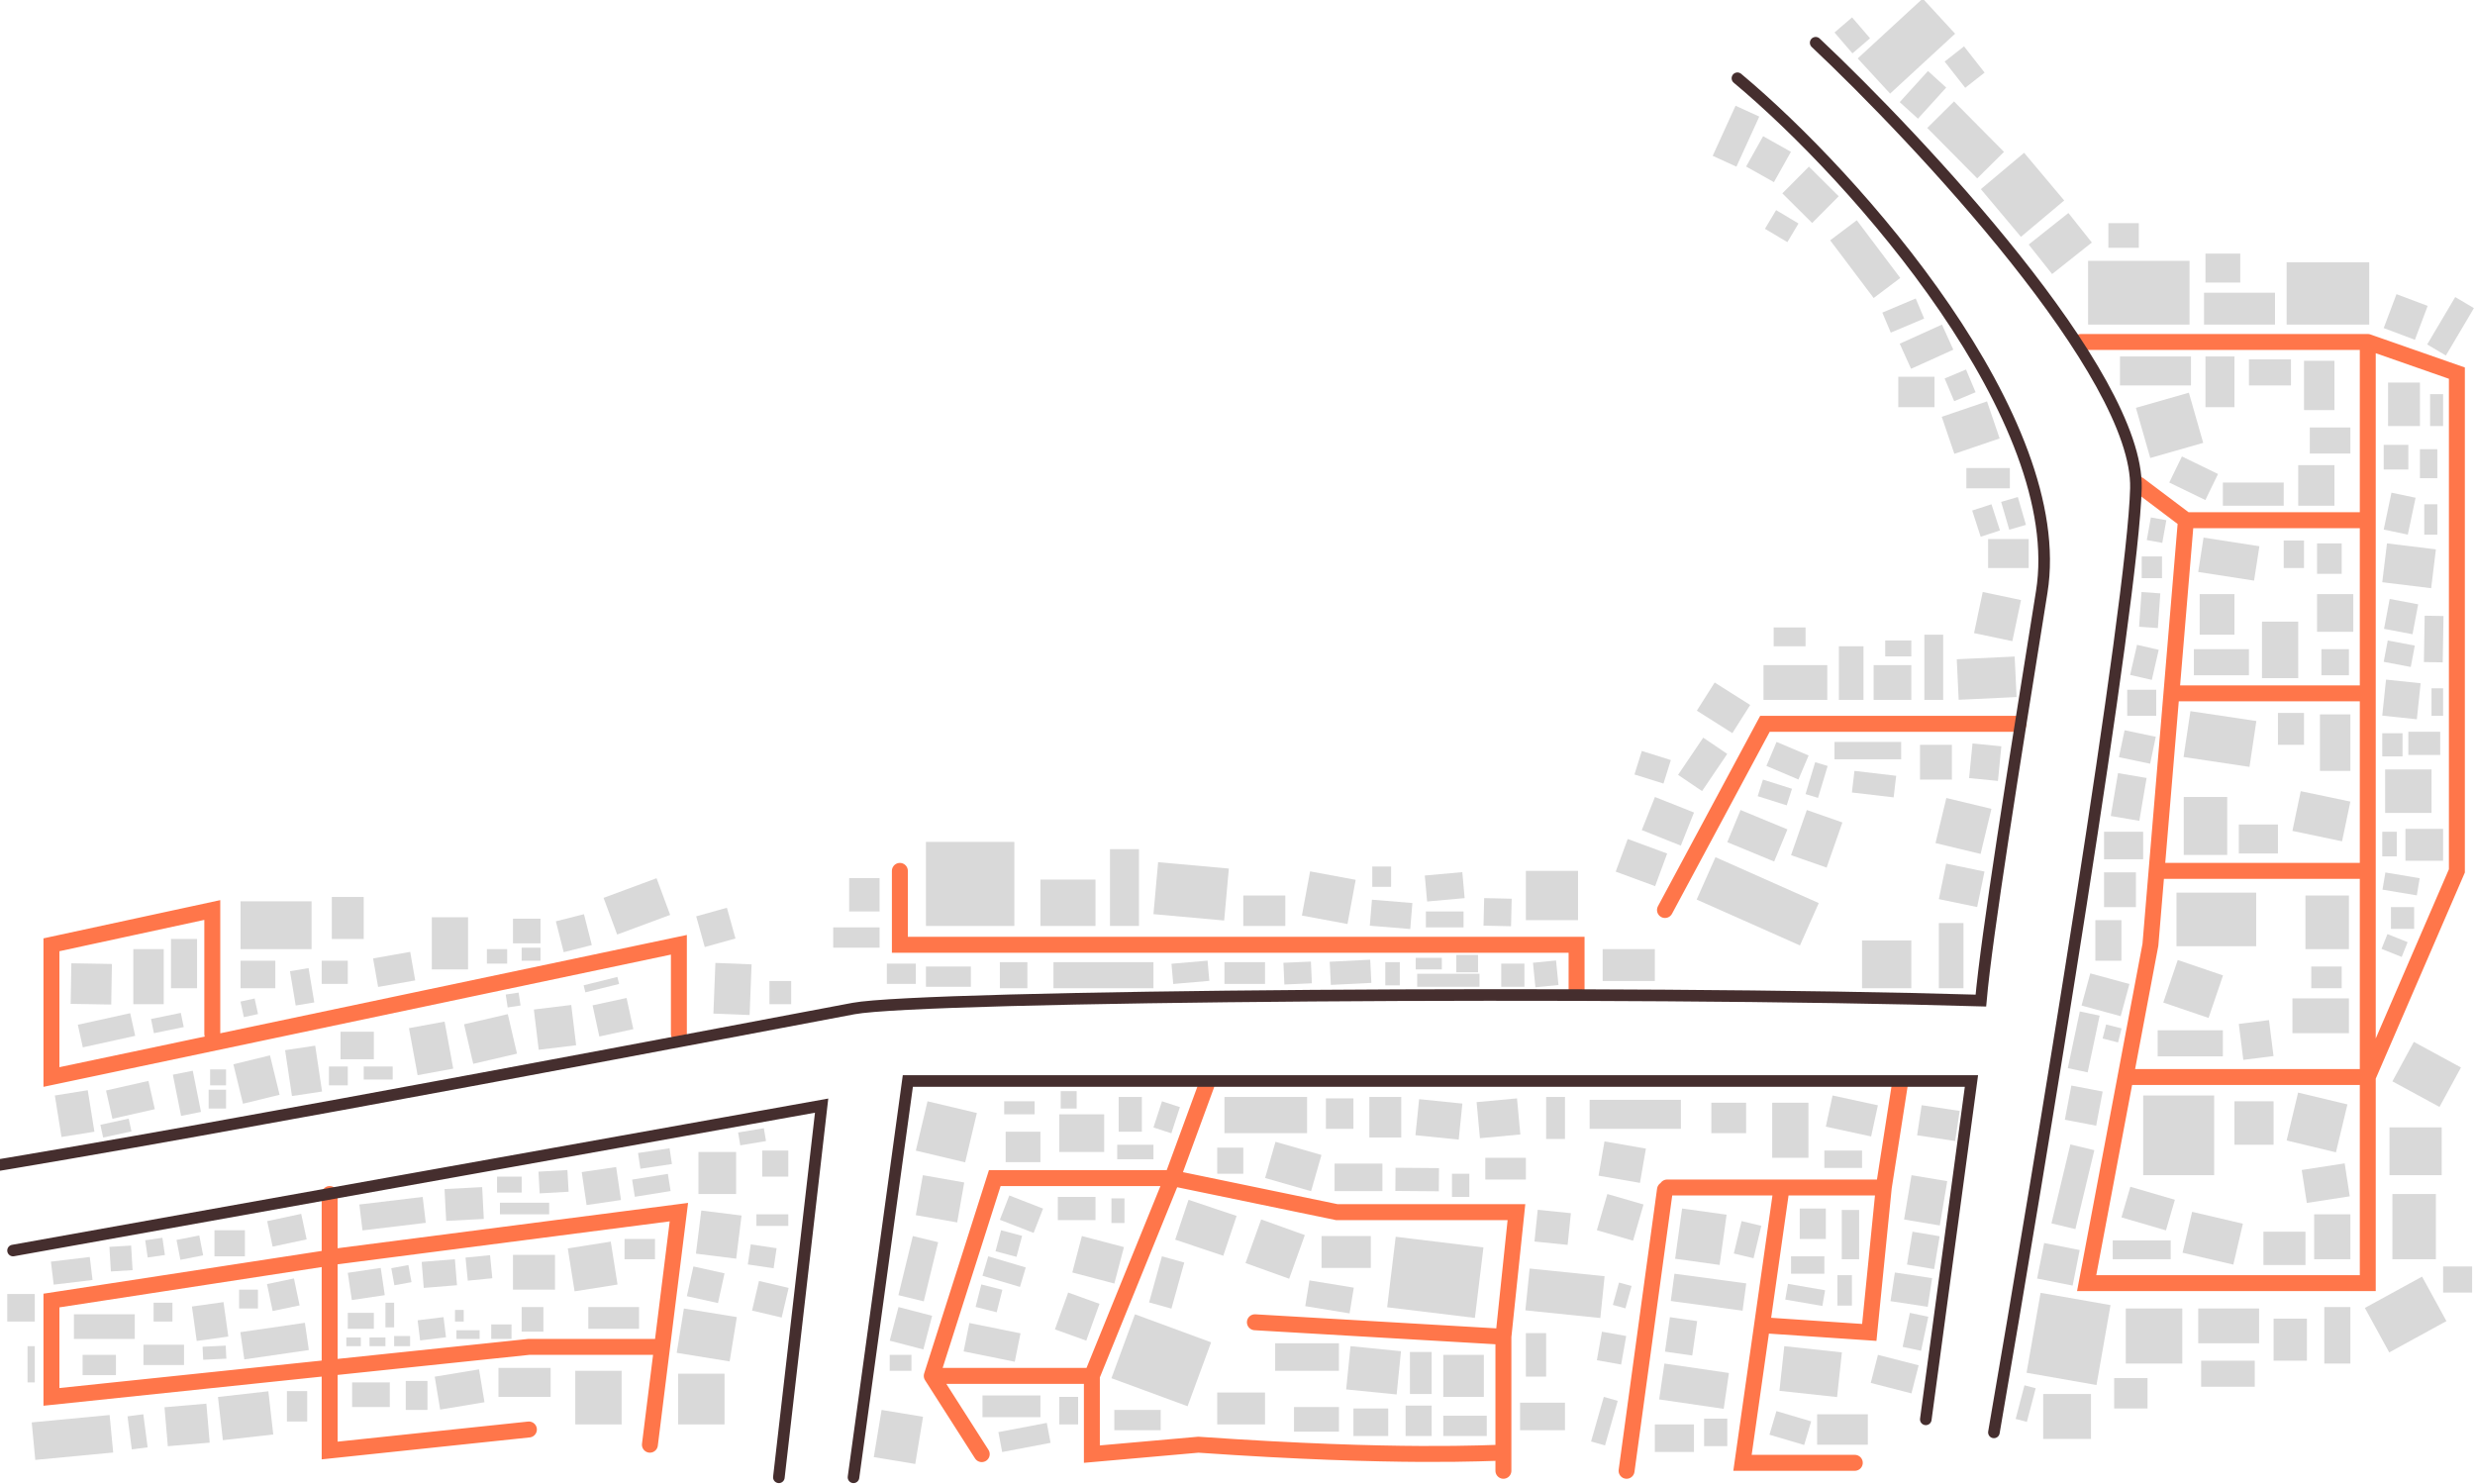 <svg width="1708" height="1024" viewBox="0 0 1708 1024" fill="none" xmlns="http://www.w3.org/2000/svg">
<g id="Map">
<g id="Main lines">
<path id="Vector" d="M1436 236H1634M1634 236V359M1634 236L1695.5 257.5V601L1634 743.25M1508.5 359L1476 334.5M1508.5 359H1634M1508.5 359L1498.51 478.5M1634 359V478.5M1634 478.5H1498.51M1634 478.5V601M1498.51 478.5L1488.26 601M1488.26 601L1484 652L1466.81 743.25M1488.26 601H1634M1634 601V743.25M1634 743.25V885.5H1440L1466.81 743.25M1634 743.25H1466.81M1393 499.5H1218L1149 628M832.5 749L809 813M809 813H686.5L643 949.5M809 813L922.5 836.5H1046.5L1037.5 922.5M809 813L753.5 949.5M643 949.5L677.5 1003.5M643 949.5H753.5M753.5 949.5V1003.5L827 997C966.5 1006.67 1027.67 1002.5 1037.5 1002.5M1037.5 922.5L866 912.5M1037.5 922.5V1002.5M1037.5 1002.5V1015M1149 821L1122.5 1015M1150.5 819.5H1229.5M1229.5 819.5H1300M1229.5 819.5L1216 914.5M1300 819.5L1311 749M1300 819.5L1290 919.5L1216 914.5M1216 914.5L1202.5 1009.5H1280M1088 683V652H621V601M225 868L468.5 836.5L448.5 997M227.5 868V824M227.5 868L35.5 897.5V964L227.5 943.897M227.5 868V943.897M453.5 929.5H365L227.5 943.897M227.5 943.897V1001L365 986.5M468.5 713.5C468.5 693.5 468.5 664.167 468.5 652L35.5 743.25V652L146.5 628V713.5" stroke="#FF764A" stroke-width="11" stroke-linecap="round"/>
<path id="Vector 257" d="M1199 54C1281.67 123 1428 290 1409 408.5C1389.64 529.256 1371 645.5 1367 690.5C1123.5 683.167 637.5 687 589 696C541.309 704.85 156.833 778.667 -31 809M1253 29.5C1323.5 95.833 1476 258.2 1474 337C1472 415.8 1407.83 804.167 1376 988.5M1329 979.5L1360.5 746H626.5L589 1019.5M537.5 1019.5L567 763L9 863" stroke="#452E2E" stroke-width="8" stroke-linecap="round"/>
</g>
<g id="Buildings">
<rect id="Rectangle 2" x="166" y="622" width="49" height="33" fill="#D9D9D9"/>
<rect id="Rectangle 3" x="166" y="663" width="24" height="19" fill="#D9D9D9"/>
<rect id="Rectangle 4" x="200.115" y="670.233" width="13" height="24" transform="rotate(-9.468 200.115 670.233)" fill="#D9D9D9"/>
<rect id="Rectangle 5" x="49.245" y="664.759" width="28" height="28" transform="rotate(0.993 49.245 664.759)" fill="#D9D9D9"/>
<rect id="Rectangle 6" x="92" y="655" width="21" height="38" fill="#D9D9D9"/>
<rect id="Rectangle 7" x="53.712" y="707.167" width="37" height="16" transform="rotate(-12.422 53.712 707.167)" fill="#D9D9D9"/>
<rect id="Rectangle 8" x="104.211" y="703.206" width="21" height="10" transform="rotate(-11.565 104.211 703.206)" fill="#D9D9D9"/>
<rect id="Rectangle 9" x="118" y="648" width="18" height="34" fill="#D9D9D9"/>
<rect id="Rectangle 10" x="37.85" y="756.003" width="23" height="29" transform="rotate(-9.106 37.85 756.003)" fill="#D9D9D9"/>
<rect id="Rectangle 11" x="73.165" y="752.552" width="30" height="20" transform="rotate(-12.731 73.165 752.552)" fill="#D9D9D9"/>
<rect id="Rectangle 12" x="69.273" y="776.224" width="20" height="9" transform="rotate(-12.249 69.273 776.224)" fill="#D9D9D9"/>
<rect id="Rectangle 13" x="119.294" y="741.653" width="14" height="29" transform="rotate(-11.301 119.294 741.653)" fill="#D9D9D9"/>
<rect id="Rectangle 14" x="145" y="738" width="11" height="11" fill="#D9D9D9"/>
<rect id="Rectangle 15" x="161.054" y="734.477" width="26" height="28" transform="rotate(-13.698 161.054 734.477)" fill="#D9D9D9"/>
<rect id="Rectangle 16" x="144" y="752" width="12" height="13" fill="#D9D9D9"/>
<rect id="Rectangle 17" x="196.748" y="724.73" width="21" height="32" transform="rotate(-8.509 196.748 724.73)" fill="#D9D9D9"/>
<rect id="Rectangle 18" x="235" y="712" width="23" height="19" fill="#D9D9D9"/>
<rect id="Rectangle 19" x="227" y="736" width="13" height="13" fill="#D9D9D9"/>
<rect id="Rectangle 20" x="251" y="736" width="20" height="9" fill="#D9D9D9"/>
<rect id="Rectangle 21" x="282.223" y="709.532" width="25" height="33" transform="rotate(-10.417 282.223 709.532)" fill="#D9D9D9"/>
<rect id="Rectangle 22" x="229" y="619" width="22" height="29" fill="#D9D9D9"/>
<rect id="Rectangle 23" x="222" y="663" width="18" height="16" fill="#D9D9D9"/>
<rect id="Rectangle 24" x="165.941" y="691.195" width="10" height="11" transform="rotate(-12.334 165.941 691.195)" fill="#D9D9D9"/>
<rect id="Rectangle 25" x="257.462" y="661.408" width="26" height="20" transform="rotate(-9.995 257.462 661.408)" fill="#D9D9D9"/>
<rect id="Rectangle 26" x="298" y="633" width="25" height="36" fill="#D9D9D9"/>
<rect id="Rectangle 27" x="336" y="655" width="14" height="10" fill="#D9D9D9"/>
<rect id="Rectangle 28" x="354" y="634" width="19" height="17" fill="#D9D9D9"/>
<rect id="Rectangle 29" x="383.602" y="635.798" width="20" height="22" transform="rotate(-14.239 383.602 635.798)" fill="#D9D9D9"/>
<rect id="Rectangle 30" x="360" y="654" width="13" height="9" fill="#D9D9D9"/>
<rect id="Rectangle 31" x="320.233" y="706.873" width="31" height="28" transform="rotate(-13.086 320.233 706.873)" fill="#D9D9D9"/>
<rect id="Rectangle 32" x="368.408" y="696.668" width="26" height="28" transform="rotate(-6.92 368.408 696.668)" fill="#D9D9D9"/>
<rect id="Rectangle 33" x="408.942" y="693.791" width="24" height="22" transform="rotate(-12.228 408.942 693.791)" fill="#D9D9D9"/>
<rect id="Rectangle 34" x="402.751" y="679.97" width="24" height="5" transform="rotate(-13.966 402.751 679.97)" fill="#D9D9D9"/>
<rect id="Rectangle 35" x="349" y="686.345" width="9" height="9" transform="rotate(-8.592 349 686.345)" fill="#D9D9D9"/>
<rect id="Rectangle 36" x="416.524" y="619.618" width="39" height="27" transform="rotate(-20.337 416.524 619.618)" fill="#D9D9D9"/>
<rect id="Rectangle 37" x="493.702" y="664.519" width="25" height="35" transform="rotate(2.268 493.702 664.519)" fill="#D9D9D9"/>
<rect id="Rectangle 38" x="480.448" y="632.362" width="22" height="22" transform="rotate(-15.595 480.448 632.362)" fill="#D9D9D9"/>
<rect id="Rectangle 39" x="531" y="677" width="15" height="16" fill="#D9D9D9"/>
<rect id="Rectangle 40" x="35.142" y="870.667" width="27" height="16" transform="rotate(-6.848 35.142 870.667)" fill="#D9D9D9"/>
<rect id="Rectangle 41" x="75.511" y="860.458" width="15" height="17" transform="rotate(-3.39 75.511 860.458)" fill="#D9D9D9"/>
<rect id="Rectangle 42" x="100.203" y="855.921" width="12" height="12" transform="rotate(-8.229 100.203 855.921)" fill="#D9D9D9"/>
<rect id="Rectangle 43" x="121.806" y="855.665" width="16" height="14" transform="rotate(-11.062 121.806 855.665)" fill="#D9D9D9"/>
<rect id="Rectangle 44" x="148" y="849" width="21" height="18" fill="#D9D9D9"/>
<rect id="Rectangle 45" x="184.385" y="842.705" width="24" height="18" transform="rotate(-12.057 184.385 842.705)" fill="#D9D9D9"/>
<rect id="Rectangle 46" x="5" y="893" width="19" height="19" fill="#D9D9D9"/>
<rect id="Rectangle 47" x="19" y="929" width="5" height="25" fill="#D9D9D9"/>
<rect id="Rectangle 48" x="51" y="907" width="42" height="17" fill="#D9D9D9"/>
<rect id="Rectangle 49" x="106" y="899" width="13" height="13" fill="#D9D9D9"/>
<rect id="Rectangle 50" x="132.45" y="901.632" width="22" height="24" transform="rotate(-7.93 132.45 901.632)" fill="#D9D9D9"/>
<rect id="Rectangle 51" x="165" y="890" width="13" height="13" fill="#D9D9D9"/>
<rect id="Rectangle 52" x="184.258" y="886.144" width="19" height="19" transform="rotate(-11.803 184.258 886.144)" fill="#D9D9D9"/>
<rect id="Rectangle 53" x="165.868" y="919.333" width="45" height="19" transform="rotate(-8.264 165.868 919.333)" fill="#D9D9D9"/>
<rect id="Rectangle 54" x="57" y="935" width="23" height="14" fill="#D9D9D9"/>
<rect id="Rectangle 55" x="99" y="928" width="28" height="14" fill="#D9D9D9"/>
<rect id="Rectangle 56" x="139.792" y="929.391" width="16" height="9" transform="rotate(-2.762 139.792 929.391)" fill="#D9D9D9"/>
<rect id="Rectangle 57" x="248" y="831.238" width="44" height="18" transform="rotate(-6.837 248 831.238)" fill="#D9D9D9"/>
<rect id="Rectangle 58" x="306.777" y="820.572" width="26" height="22" transform="rotate(-2.955 306.777 820.572)" fill="#D9D9D9"/>
<rect id="Rectangle 59" x="343" y="812" width="17" height="11" fill="#D9D9D9"/>
<rect id="Rectangle 60" x="345" y="830" width="34" height="8" fill="#D9D9D9"/>
<rect id="Rectangle 61" x="371.598" y="808.568" width="20" height="15" transform="rotate(-3.187 371.598 808.568)" fill="#D9D9D9"/>
<rect id="Rectangle 62" x="401.457" y="808.865" width="24" height="23" transform="rotate(-8.351 401.457 808.865)" fill="#D9D9D9"/>
<rect id="Rectangle 63" x="436.207" y="814.059" width="25" height="12" transform="rotate(-9.126 436.207 814.059)" fill="#D9D9D9"/>
<rect id="Rectangle 64" x="440.307" y="795.689" width="22" height="11" transform="rotate(-8.513 440.307 795.689)" fill="#D9D9D9"/>
<rect id="Rectangle 65" x="482" y="795" width="26" height="29" fill="#D9D9D9"/>
<rect id="Rectangle 66" x="526" y="794" width="18" height="18" fill="#D9D9D9"/>
<rect id="Rectangle 67" x="509.381" y="781.546" width="18" height="9" transform="rotate(-9.491 509.381 781.546)" fill="#D9D9D9"/>
<rect id="Rectangle 68" x="483.961" y="835.385" width="28" height="30" transform="rotate(7.098 483.961 835.385)" fill="#D9D9D9"/>
<rect id="Rectangle 69" x="478.524" y="874" width="22" height="21" transform="rotate(12.441 478.524 874)" fill="#D9D9D9"/>
<rect id="Rectangle 70" x="518.125" y="858.755" width="18" height="14" transform="rotate(8.44 518.125 858.755)" fill="#D9D9D9"/>
<rect id="Rectangle 71" x="522" y="838" width="22" height="8" fill="#D9D9D9"/>
<rect id="Rectangle 72" x="240" y="878.378" width="23" height="19" transform="rotate(-8.444 240 878.378)" fill="#D9D9D9"/>
<rect id="Rectangle 73" x="240" y="906" width="18" height="11" fill="#D9D9D9"/>
<rect id="Rectangle 74" x="239" y="923" width="10" height="6" fill="#D9D9D9"/>
<rect id="Rectangle 75" x="255" y="923" width="11" height="6" fill="#D9D9D9"/>
<rect id="Rectangle 76" x="272" y="922" width="11" height="7" fill="#D9D9D9"/>
<rect id="Rectangle 77" x="266" y="899" width="6" height="17" fill="#D9D9D9"/>
<rect id="Rectangle 78" x="288.211" y="911.154" width="18" height="14" transform="rotate(-7.028 288.211 911.154)" fill="#D9D9D9"/>
<rect id="Rectangle 79" x="315" y="918" width="16" height="6" fill="#D9D9D9"/>
<rect id="Rectangle 80" x="314" y="904" width="6" height="8" fill="#D9D9D9"/>
<rect id="Rectangle 81" x="339" y="914" width="14" height="10" fill="#D9D9D9"/>
<rect id="Rectangle 82" x="360" y="902" width="15" height="17" fill="#D9D9D9"/>
<rect id="Rectangle 83" x="270.019" y="875.176" width="12" height="12" transform="rotate(-10.354 270.019 875.176)" fill="#D9D9D9"/>
<rect id="Rectangle 84" x="291" y="870.836" width="23" height="18" transform="rotate(-4.577 291 870.836)" fill="#D9D9D9"/>
<rect id="Rectangle 85" x="321.26" y="867.868" width="17" height="16" transform="rotate(-5.6 321.26 867.868)" fill="#D9D9D9"/>
<rect id="Rectangle 86" x="354" y="866" width="29" height="24" fill="#D9D9D9"/>
<rect id="Rectangle 87" x="391.843" y="861.524" width="30" height="30" transform="rotate(-8.977 391.843 861.524)" fill="#D9D9D9"/>
<rect id="Rectangle 88" x="431" y="855" width="21" height="14" fill="#D9D9D9"/>
<rect id="Rectangle 89" x="406" y="902" width="35" height="15" fill="#D9D9D9"/>
<rect id="Rectangle 90" x="21.892" y="981.612" width="54" height="26" transform="rotate(-5.427 21.892 981.612)" fill="#D9D9D9"/>
<rect id="Rectangle 91" x="88" y="977.417" width="11" height="23" transform="rotate(-7.404 88 977.417)" fill="#D9D9D9"/>
<rect id="Rectangle 92" x="113.519" y="971.143" width="29" height="27" transform="rotate(-4.882 113.519 971.143)" fill="#D9D9D9"/>
<rect id="Rectangle 93" x="150.424" y="964.064" width="35" height="30" transform="rotate(-6.46 150.424 964.064)" fill="#D9D9D9"/>
<rect id="Rectangle 94" x="198" y="960" width="14" height="21" fill="#D9D9D9"/>
<rect id="Rectangle 95" x="243" y="954" width="26" height="17" fill="#D9D9D9"/>
<rect id="Rectangle 96" x="280" y="953" width="15" height="20" fill="#D9D9D9"/>
<rect id="Rectangle 97" x="300" y="950.064" width="31" height="23" transform="rotate(-9.403 300 950.064)" fill="#D9D9D9"/>
<rect id="Rectangle 98" x="344" y="944" width="36" height="20" fill="#D9D9D9"/>
<rect id="Rectangle 99" x="397" y="946" width="32" height="37" fill="#D9D9D9"/>
<rect id="Rectangle 100" x="471.964" y="903" width="37" height="31" transform="rotate(9.215 471.964 903)" fill="#D9D9D9"/>
<rect id="Rectangle 101" x="468" y="948" width="32" height="35" fill="#D9D9D9"/>
<rect id="Rectangle 102" x="639" y="581" width="61" height="58" fill="#D9D9D9"/>
<rect id="Rectangle 103" x="718" y="607" width="38" height="32" fill="#D9D9D9"/>
<rect id="Rectangle 104" x="766" y="586" width="20" height="53" fill="#D9D9D9"/>
<rect id="Rectangle 105" x="639" y="667" width="31" height="14" fill="#D9D9D9"/>
<rect id="Rectangle 106" x="690" y="664" width="19" height="18" fill="#D9D9D9"/>
<rect id="Rectangle 107" x="799.227" y="595" width="49" height="36" transform="rotate(5.142 799.227 595)" fill="#D9D9D9"/>
<rect id="Rectangle 108" x="727" y="664" width="69" height="18" fill="#D9D9D9"/>
<rect id="Rectangle 109" x="858" y="618" width="29" height="21" fill="#D9D9D9"/>
<rect id="Rectangle 110" x="808.443" y="665.104" width="25" height="14" transform="rotate(-4.949 808.443 665.104)" fill="#D9D9D9"/>
<rect id="Rectangle 111" x="845" y="664" width="28" height="15" fill="#D9D9D9"/>
<rect id="Rectangle 112" x="586" y="606" width="21" height="23" fill="#D9D9D9"/>
<rect id="Rectangle 113" x="575" y="640" width="32" height="14" fill="#D9D9D9"/>
<rect id="Rectangle 114" x="612" y="665" width="20" height="14" fill="#D9D9D9"/>
<rect id="Rectangle 115" x="904.096" y="601.341" width="32" height="31" transform="rotate(10.511 904.096 601.341)" fill="#D9D9D9"/>
<rect id="Rectangle 116" x="885.679" y="664.425" width="19" height="15" transform="rotate(-2.522 885.679 664.425)" fill="#D9D9D9"/>
<rect id="Rectangle 117" x="917.621" y="663.703" width="28" height="16" transform="rotate(-2.837 917.621 663.703)" fill="#D9D9D9"/>
<rect id="Rectangle 118" x="946.785" y="620.882" width="28" height="18" transform="rotate(4.705 946.785 620.882)" fill="#D9D9D9"/>
<rect id="Rectangle 119" x="984" y="629" width="26" height="11" fill="#D9D9D9"/>
<rect id="Rectangle 120" x="983.246" y="604.201" width="26" height="18" transform="rotate(-5.142 983.246 604.201)" fill="#D9D9D9"/>
<rect id="Rectangle 121" x="947" y="598" width="13" height="14" fill="#D9D9D9"/>
<rect id="Rectangle 122" x="1024.22" y="619.781" width="19" height="19" transform="rotate(1.337 1024.22 619.781)" fill="#D9D9D9"/>
<rect id="Rectangle 123" x="956" y="664" width="10" height="16" fill="#D9D9D9"/>
<rect id="Rectangle 124" x="977" y="661" width="18" height="8" fill="#D9D9D9"/>
<rect id="Rectangle 125" x="978" y="672" width="43" height="9" fill="#D9D9D9"/>
<rect id="Rectangle 126" x="1005" y="659" width="15" height="12" fill="#D9D9D9"/>
<rect id="Rectangle 127" x="1036" y="665" width="16" height="16" fill="#D9D9D9"/>
<rect id="Rectangle 128" x="1057.91" y="664.396" width="16" height="17" transform="rotate(-5.601 1057.91 664.396)" fill="#D9D9D9"/>
<rect id="Rectangle 129" x="1053" y="601" width="36" height="34" fill="#D9D9D9"/>
<rect id="Rectangle 130" x="1106" y="655" width="36" height="22" fill="#D9D9D9"/>
<rect id="Rectangle 131" x="1183.85" y="591.546" width="78" height="32" transform="rotate(23.949 1183.85 591.546)" fill="#D9D9D9"/>
<rect id="Rectangle 132" x="1201.16" y="559" width="35" height="24" transform="rotate(22.445 1201.16 559)" fill="#D9D9D9"/>
<rect id="Rectangle 133" x="1226.02" y="512" width="24" height="18" transform="rotate(22.962 1226.02 512)" fill="#D9D9D9"/>
<rect id="Rectangle 134" x="1216.62" y="538" width="21" height="12" transform="rotate(17.55 1216.62 538)" fill="#D9D9D9"/>
<rect id="Rectangle 135" x="1252.66" y="526" width="9" height="23" transform="rotate(16.821 1252.66 526)" fill="#D9D9D9"/>
<rect id="Rectangle 136" x="1246.9" y="559" width="26" height="33" transform="rotate(19.281 1246.9 559)" fill="#D9D9D9"/>
<rect id="Rectangle 137" x="1266" y="512" width="46" height="12" fill="#D9D9D9"/>
<rect id="Rectangle 138" x="1325" y="514" width="22" height="24" fill="#D9D9D9"/>
<rect id="Rectangle 139" x="1279.75" y="532" width="29" height="15" transform="rotate(6.694 1279.75 532)" fill="#D9D9D9"/>
<rect id="Rectangle 140" x="1361.23" y="513.075" width="20" height="24" transform="rotate(5.64 1361.23 513.075)" fill="#D9D9D9"/>
<rect id="Rectangle 141" x="1350.36" y="454.965" width="40" height="28" transform="rotate(-2.72 1350.36 454.965)" fill="#D9D9D9"/>
<rect id="Rectangle 142" x="1293" y="459" width="26" height="24" fill="#D9D9D9"/>
<rect id="Rectangle 143" x="1328" y="438" width="13" height="45" fill="#D9D9D9"/>
<rect id="Rectangle 144" x="1217" y="459" width="44" height="24" fill="#D9D9D9"/>
<rect id="Rectangle 145" x="1269" y="446" width="17" height="37" fill="#D9D9D9"/>
<rect id="Rectangle 146" x="1224" y="433" width="22" height="13" fill="#D9D9D9"/>
<rect id="Rectangle 147" x="1301" y="442" width="18" height="11" fill="#D9D9D9"/>
<rect id="Rectangle 148" x="1123.29" y="579" width="29" height="24" transform="rotate(20.209 1123.29 579)" fill="#D9D9D9"/>
<rect id="Rectangle 149" x="1142.09" y="550" width="29" height="24.593" transform="rotate(21.692 1142.09 550)" fill="#D9D9D9"/>
<rect id="Rectangle 150" x="1175.4" y="509.059" width="20" height="31" transform="rotate(34.081 1175.4 509.059)" fill="#D9D9D9"/>
<rect id="Rectangle 151" x="1133.02" y="518.248" width="21" height="17" transform="rotate(17.41 1133.02 518.248)" fill="#D9D9D9"/>
<rect id="Rectangle 152" x="1183.3" y="471" width="29" height="23" transform="rotate(32.34 1183.3 471)" fill="#D9D9D9"/>
<rect id="Rectangle 153" x="1343.18" y="550.702" width="32" height="32" transform="rotate(13.522 1343.18 550.702)" fill="#D9D9D9"/>
<rect id="Rectangle 154" x="1343.07" y="596" width="27" height="25" transform="rotate(11.7 1343.07 596)" fill="#D9D9D9"/>
<rect id="Rectangle 155" x="1285" y="649" width="34" height="33" fill="#D9D9D9"/>
<rect id="Rectangle 156" x="1338" y="637" width="17" height="45" fill="#D9D9D9"/>
<rect id="Rectangle 157" x="640.089" y="760" width="35" height="35" transform="rotate(13.363 640.089 760)" fill="#D9D9D9"/>
<rect id="Rectangle 158" x="636.856" y="811" width="29" height="28" transform="rotate(9.988 636.856 811)" fill="#D9D9D9"/>
<rect id="Rectangle 159" x="644" y="827" width="5" height="1" fill="#D9D9D9"/>
<rect id="Rectangle 160" x="629.94" y="853" width="18" height="42" transform="rotate(13.689 629.94 853)" fill="#D9D9D9"/>
<rect id="Rectangle 161" x="620.042" y="902" width="24" height="24" transform="rotate(14.582 620.042 902)" fill="#D9D9D9"/>
<rect id="Rectangle 162" x="608.378" y="973" width="29" height="33" transform="rotate(9.379 608.378 973)" fill="#D9D9D9"/>
<rect id="Rectangle 163" x="614" y="935" width="15" height="11" fill="#D9D9D9"/>
<rect id="Rectangle 164" x="678" y="963" width="40" height="15" fill="#D9D9D9"/>
<rect id="Rectangle 165" x="731" y="964" width="13" height="19" fill="#D9D9D9"/>
<rect id="Rectangle 166" x="688.991" y="988.304" width="34" height="14" transform="rotate(-10.782 688.991 988.304)" fill="#D9D9D9"/>
<rect id="Rectangle 167" x="668.97" y="913" width="36" height="20" transform="rotate(11.45 668.97 913)" fill="#D9D9D9"/>
<rect id="Rectangle 168" x="677.2" y="886.4" width="15" height="16" transform="rotate(14.247 677.2 886.4)" fill="#D9D9D9"/>
<rect id="Rectangle 169" x="696.531" y="825" width="25" height="18" transform="rotate(21.276 696.531 825)" fill="#D9D9D9"/>
<rect id="Rectangle 170" x="681.988" y="867" width="27" height="14" transform="rotate(16.55 681.988 867)" fill="#D9D9D9"/>
<rect id="Rectangle 171" x="690.868" y="849" width="15" height="15" transform="rotate(14.943 690.868 849)" fill="#D9D9D9"/>
<rect id="Rectangle 172" x="730" y="826" width="26" height="16" fill="#D9D9D9"/>
<rect id="Rectangle 173" x="767" y="827" width="9" height="17" fill="#D9D9D9"/>
<rect id="Rectangle 174" x="694" y="781" width="24" height="21" fill="#D9D9D9"/>
<rect id="Rectangle 175" x="731" y="769" width="31" height="26" fill="#D9D9D9"/>
<rect id="Rectangle 176" x="693" y="760" width="21" height="9" fill="#D9D9D9"/>
<rect id="Rectangle 177" x="732" y="753" width="11" height="12" fill="#D9D9D9"/>
<rect id="Rectangle 178" x="772" y="757" width="16" height="24" fill="#D9D9D9"/>
<rect id="Rectangle 179" x="801.891" y="760" width="13" height="19" transform="rotate(18.064 801.891 760)" fill="#D9D9D9"/>
<rect id="Rectangle 180" x="771" y="790" width="25" height="10" fill="#D9D9D9"/>
<rect id="Rectangle 181" x="746.613" y="853" width="30" height="26" transform="rotate(14.735 746.613 853)" fill="#D9D9D9"/>
<rect id="Rectangle 182" x="737.133" y="892" width="23" height="27" transform="rotate(19.771 737.133 892)" fill="#D9D9D9"/>
<rect id="Rectangle 183" x="820.206" y="828" width="35" height="29" transform="rotate(18.508 820.206 828)" fill="#D9D9D9"/>
<rect id="Rectangle 184" x="801.842" y="867" width="16" height="33" transform="rotate(15.541 801.842 867)" fill="#D9D9D9"/>
<rect id="Rectangle 185" x="963.176" y="853.502" width="61" height="49" transform="rotate(6.924 963.176 853.502)" fill="#D9D9D9"/>
<rect id="Rectangle 186" x="912" y="853" width="34" height="22" fill="#D9D9D9"/>
<rect id="Rectangle 187" x="870.345" y="841.536" width="32" height="32" transform="rotate(19.741 870.345 841.536)" fill="#D9D9D9"/>
<rect id="Rectangle 188" x="783.238" y="907" width="56" height="47" transform="rotate(20.211 783.238 907)" fill="#D9D9D9"/>
<rect id="Rectangle 189" x="769" y="973" width="32" height="14" fill="#D9D9D9"/>
<rect id="Rectangle 190" x="840" y="961" width="33" height="22" fill="#D9D9D9"/>
<rect id="Rectangle 191" x="903.654" y="883.619" width="31" height="18" transform="rotate(9.277 903.654 883.619)" fill="#D9D9D9"/>
<rect id="Rectangle 192" x="996" y="935" width="28" height="29" fill="#D9D9D9"/>
<rect id="Rectangle 193" x="880" y="927" width="44" height="19" fill="#D9D9D9"/>
<rect id="Rectangle 194" x="931.986" y="929" width="35" height="30" transform="rotate(5.713 931.986 929)" fill="#D9D9D9"/>
<rect id="Rectangle 195" x="973" y="933" width="15" height="29" fill="#D9D9D9"/>
<rect id="Rectangle 196" x="893" y="971" width="31" height="17" fill="#D9D9D9"/>
<rect id="Rectangle 197" x="934" y="972" width="24" height="19" fill="#D9D9D9"/>
<rect id="Rectangle 198" x="996" y="977" width="30" height="14" fill="#D9D9D9"/>
<rect id="Rectangle 199" x="970" y="970" width="18" height="21" fill="#D9D9D9"/>
<rect id="Rectangle 200" x="523.79" y="884" width="21" height="21" transform="rotate(13.184 523.79 884)" fill="#D9D9D9"/>
<rect id="Rectangle 201" x="845" y="757" width="57" height="25" fill="#D9D9D9"/>
<rect id="Rectangle 202" x="840" y="792" width="18" height="18" fill="#D9D9D9"/>
<rect id="Rectangle 203" x="880.222" y="787.956" width="33" height="26" transform="rotate(16 880.222 787.956)" fill="#D9D9D9"/>
<rect id="Rectangle 204" x="921" y="803" width="33" height="19" fill="#D9D9D9"/>
<rect id="Rectangle 205" x="915" y="758" width="19" height="21" fill="#D9D9D9"/>
<rect id="Rectangle 206" x="945" y="757" width="22" height="28" fill="#D9D9D9"/>
<rect id="Rectangle 207" x="979.346" y="758.542" width="30" height="25" transform="rotate(5.825 979.346 758.542)" fill="#D9D9D9"/>
<rect id="Rectangle 208" x="1019" y="760.588" width="28" height="25" transform="rotate(-5.304 1019 760.588)" fill="#D9D9D9"/>
<rect id="Rectangle 209" x="963.065" y="805.88" width="30" height="16" transform="rotate(0.461 963.065 805.88)" fill="#D9D9D9"/>
<rect id="Rectangle 210" x="1002" y="810" width="12" height="16" fill="#D9D9D9"/>
<rect id="Rectangle 211" x="1025" y="799" width="28" height="15" fill="#D9D9D9"/>
<rect id="Rectangle 212" x="1061.18" y="834.888" width="23" height="22" transform="rotate(5.835 1061.18 834.888)" fill="#D9D9D9"/>
<rect id="Rectangle 213" x="1055.61" y="875.428" width="52" height="29" transform="rotate(5.843 1055.61 875.428)" fill="#D9D9D9"/>
<rect id="Rectangle 214" x="1053" y="920" width="14" height="30" fill="#D9D9D9"/>
<rect id="Rectangle 215" x="1049" y="968" width="31" height="19" fill="#D9D9D9"/>
<rect id="Rectangle 216" x="1106.79" y="964" width="10" height="32" transform="rotate(15.951 1106.79 964)" fill="#D9D9D9"/>
<rect id="Rectangle 217" x="1105.51" y="919" width="17" height="20" transform="rotate(10.107 1105.51 919)" fill="#D9D9D9"/>
<rect id="Rectangle 218" x="1117.28" y="885.093" width="9" height="16" transform="rotate(15.378 1117.28 885.093)" fill="#D9D9D9"/>
<rect id="Rectangle 219" x="1109.22" y="824" width="26" height="26" transform="rotate(16.133 1109.22 824)" fill="#D9D9D9"/>
<rect id="Rectangle 220" x="1107.27" y="787.697" width="29" height="24" transform="rotate(9.845 1107.27 787.697)" fill="#D9D9D9"/>
<rect id="Rectangle 221" x="1067" y="757" width="13" height="29" fill="#D9D9D9"/>
<rect id="Rectangle 222" x="1097" y="759" width="63" height="20" fill="#D9D9D9"/>
<rect id="Rectangle 223" x="1181" y="761" width="24" height="21" fill="#D9D9D9"/>
<rect id="Rectangle 224" x="1223" y="761" width="25" height="38" fill="#D9D9D9"/>
<rect id="Rectangle 225" x="1264.66" y="756" width="32" height="22" transform="rotate(12.223 1264.66 756)" fill="#D9D9D9"/>
<rect id="Rectangle 226" x="1259" y="794" width="26" height="12" fill="#D9D9D9"/>
<rect id="Rectangle 227" x="1160.82" y="834" width="31" height="35" transform="rotate(7.919 1160.82 834)" fill="#D9D9D9"/>
<rect id="Rectangle 228" x="1155.54" y="879" width="50" height="19" transform="rotate(7.668 1155.54 879)" fill="#D9D9D9"/>
<rect id="Rectangle 229" x="1152.41" y="909" width="19" height="24" transform="rotate(8.16 1152.41 909)" fill="#D9D9D9"/>
<rect id="Rectangle 230" x="1148.61" y="941" width="45" height="25" transform="rotate(8.312 1148.61 941)" fill="#D9D9D9"/>
<rect id="Rectangle 231" x="1142" y="983" width="27" height="19" fill="#D9D9D9"/>
<rect id="Rectangle 232" x="1176" y="979" width="16" height="19" fill="#D9D9D9"/>
<rect id="Rectangle 233" x="1201.87" y="842.687" width="14" height="23" transform="rotate(13.459 1201.87 842.687)" fill="#D9D9D9"/>
<rect id="Rectangle 234" x="1242" y="834" width="18" height="21" fill="#D9D9D9"/>
<rect id="Rectangle 235" x="1271" y="835" width="12" height="34" fill="#D9D9D9"/>
<rect id="Rectangle 236" x="1236" y="867" width="23" height="12" fill="#D9D9D9"/>
<rect id="Rectangle 237" x="1233.87" y="886" width="26" height="11" transform="rotate(9.77 1233.87 886)" fill="#D9D9D9"/>
<rect id="Rectangle 238" x="1268" y="880" width="10" height="21" fill="#D9D9D9"/>
<rect id="Rectangle 239" x="1231.33" y="929" width="40" height="31" transform="rotate(6.172 1231.33 929)" fill="#D9D9D9"/>
<rect id="Rectangle 240" x="1225.92" y="973.805" width="25" height="17" transform="rotate(16.472 1225.92 973.805)" fill="#D9D9D9"/>
<rect id="Rectangle 241" x="1254" y="976" width="35" height="21" fill="#D9D9D9"/>
<rect id="Rectangle 242" x="1295.98" y="935" width="29" height="20" transform="rotate(14.409 1295.98 935)" fill="#D9D9D9"/>
<rect id="Rectangle 243" x="1318.01" y="906" width="13" height="24" transform="rotate(12.037 1318.01 906)" fill="#D9D9D9"/>
<rect id="Rectangle 244" x="1307.65" y="878.157" width="26" height="20" transform="rotate(8.659 1307.65 878.157)" fill="#D9D9D9"/>
<rect id="Rectangle 245" x="1319.81" y="850" width="19" height="23" transform="rotate(9.527 1319.81 850)" fill="#D9D9D9"/>
<rect id="Rectangle 246" x="1319.13" y="811" width="25" height="31" transform="rotate(9.523 1319.13 811)" fill="#D9D9D9"/>
<rect id="Rectangle 247" x="1326.14" y="762.697" width="26.532" height="21" transform="rotate(8.571 1326.14 762.697)" fill="#D9D9D9"/>
<rect id="Rectangle 248" x="1410.67" y="857.809" width="25" height="25" transform="rotate(11.209 1410.67 857.809)" fill="#D9D9D9"/>
<rect id="Rectangle 249" x="1408.21" y="892.186" width="49" height="56" transform="rotate(9.956 1408.21 892.186)" fill="#D9D9D9"/>
<rect id="Rectangle 250" x="1397.09" y="956" width="8" height="24" transform="rotate(14.699 1397.09 956)" fill="#D9D9D9"/>
<rect id="Rectangle 251" x="1410" y="962" width="33" height="31" fill="#D9D9D9"/>
<rect id="Rectangle 252" x="1428.77" y="789.79" width="17" height="56" transform="rotate(13.492 1428.77 789.79)" fill="#D9D9D9"/>
<rect id="Rectangle 253" x="1429.44" y="749.153" width="22" height="24" transform="rotate(10.792 1429.44 749.153)" fill="#D9D9D9"/>
<rect id="Rectangle 254" x="1435.27" y="698" width="14" height="40" transform="rotate(11.927 1435.27 698)" fill="#D9D9D9"/>
<rect id="Rectangle 255" x="1453.45" y="707" width="11" height="10" transform="rotate(14.156 1453.45 707)" fill="#D9D9D9"/>
<rect id="Rectangle 256" x="1442.51" y="671.729" width="28" height="23" transform="rotate(15.216 1442.51 671.729)" fill="#D9D9D9"/>
<rect id="Rectangle 257" x="1446" y="635" width="18" height="28" fill="#D9D9D9"/>
<rect id="Rectangle 258" x="1452" y="602" width="22" height="24" fill="#D9D9D9"/>
<rect id="Rectangle 259" x="1452" y="574" width="27" height="19" fill="#D9D9D9"/>
<rect id="Rectangle 260" x="1461.64" y="533.542" width="20" height="30" transform="rotate(9.604 1461.64 533.542)" fill="#D9D9D9"/>
<rect id="Rectangle 261" x="1466.18" y="503.945" width="22" height="19" transform="rotate(11.844 1466.18 503.945)" fill="#D9D9D9"/>
<rect id="Rectangle 262" x="1468" y="476" width="20" height="18" fill="#D9D9D9"/>
<rect id="Rectangle 263" x="1474.77" y="445" width="15.36" height="21.306" transform="rotate(12.924 1474.77 445)" fill="#D9D9D9"/>
<rect id="Rectangle 264" x="1477.86" y="408.575" width="13" height="24" transform="rotate(4.012 1477.86 408.575)" fill="#D9D9D9"/>
<rect id="Rectangle 265" x="1478" y="384" width="14" height="15" fill="#D9D9D9"/>
<rect id="Rectangle 266" x="1484.32" y="357.076" width="10.849" height="15.88" transform="rotate(10.215 1484.32 357.076)" fill="#D9D9D9"/>
<rect id="Rectangle 267" x="1368.28" y="408.529" width="27" height="29" transform="rotate(11.891 1368.28 408.529)" fill="#D9D9D9"/>
<rect id="Rectangle 268" x="1372" y="372" width="28" height="20" fill="#D9D9D9"/>
<rect id="Rectangle 269" x="1381" y="346.349" width="12" height="20" transform="rotate(-16.205 1381 346.349)" fill="#D9D9D9"/>
<rect id="Rectangle 270" x="1361" y="352.325" width="14" height="19" transform="rotate(-17.994 1361 352.325)" fill="#D9D9D9"/>
<rect id="Rectangle 271" x="1357" y="323" width="30" height="14" fill="#D9D9D9"/>
<rect id="Rectangle 272" x="1340" y="287.636" width="33" height="27" transform="rotate(-18.803 1340 287.636)" fill="#D9D9D9"/>
<rect id="Rectangle 273" x="1342" y="261.202" width="16" height="17" transform="rotate(-22.806 1342 261.202)" fill="#D9D9D9"/>
<rect id="Rectangle 274" x="1310" y="260" width="25" height="21" fill="#D9D9D9"/>
<rect id="Rectangle 275" x="1311" y="237.195" width="32" height="19" transform="rotate(-24.352 1311 237.195)" fill="#D9D9D9"/>
<rect id="Rectangle 276" x="1299" y="215.723" width="25" height="15" transform="rotate(-22.887 1299 215.723)" fill="#D9D9D9"/>
<rect id="Rectangle 277" x="1197.71" y="72.978" width="18" height="38" transform="rotate(24.546 1197.71 72.978)" fill="#D9D9D9"/>
<rect id="Rectangle 278" x="1216.74" y="94" width="22" height="24" transform="rotate(29.294 1216.74 94)" fill="#D9D9D9"/>
<rect id="Rectangle 279" x="1248.33" y="115" width="29" height="26" transform="rotate(44.825 1248.33 115)" fill="#D9D9D9"/>
<rect id="Rectangle 280" x="1225.69" y="145" width="18" height="15" transform="rotate(30.827 1225.69 145)" fill="#D9D9D9"/>
<rect id="Rectangle 281" x="1281.37" y="152" width="49.862" height="23" transform="rotate(52.995 1281.37 152)" fill="#D9D9D9"/>
<rect id="Rectangle 282" x="1441" y="180" width="70" height="44" fill="#D9D9D9"/>
<rect id="Rectangle 283" x="1427.41" y="147" width="26" height="35" transform="rotate(51.559 1427.41 147)" fill="#D9D9D9"/>
<rect id="Rectangle 284" x="1396.84" y="105.434" width="43" height="39" transform="rotate(49.959 1396.84 105.434)" fill="#D9D9D9"/>
<rect id="Rectangle 285" x="1348.47" y="70" width="49" height="26" transform="rotate(45.273 1348.47 70)" fill="#D9D9D9"/>
<rect id="Rectangle 286" x="1330.49" y="49" width="17" height="29" transform="rotate(42.24 1330.49 49)" fill="#D9D9D9"/>
<rect id="Rectangle 287" x="1278.13" y="12" width="19" height="16" transform="rotate(49.316 1278.13 12)" fill="#D9D9D9"/>
<rect id="Rectangle 288" x="1282" y="40.331" width="61" height="33" transform="rotate(-42.653 1282 40.331)" fill="#D9D9D9"/>
<rect id="Rectangle 289" x="1355.38" y="32" width="23" height="17" transform="rotate(51.885 1355.38 32)" fill="#D9D9D9"/>
<rect id="Rectangle 290" x="1455" y="154" width="21" height="17" fill="#D9D9D9"/>
<rect id="Rectangle 291" x="1521" y="202" width="49" height="22" fill="#D9D9D9"/>
<rect id="Rectangle 292" x="1522" y="175" width="24" height="20" fill="#D9D9D9"/>
<rect id="Rectangle 293" x="1578" y="181" width="57" height="43" fill="#D9D9D9"/>
<rect id="Rectangle 294" x="1653.81" y="203" width="23" height="25" transform="rotate(20.631 1653.81 203)" fill="#D9D9D9"/>
<rect id="Rectangle 295" x="1694.35" y="205" width="15" height="38" transform="rotate(30.617 1694.35 205)" fill="#D9D9D9"/>
<rect id="Rectangle 296" x="1463" y="246" width="49" height="20" fill="#D9D9D9"/>
<rect id="Rectangle 297" x="1474" y="281.443" width="38" height="36" transform="rotate(-15.951 1474 281.443)" fill="#D9D9D9"/>
<rect id="Rectangle 298" x="1505.74" y="315" width="27.698" height="20" transform="rotate(25.905 1505.74 315)" fill="#D9D9D9"/>
<rect id="Rectangle 299" x="1534" y="333" width="42" height="16" fill="#D9D9D9"/>
<rect id="Rectangle 300" x="1586" y="321" width="25" height="28" fill="#D9D9D9"/>
<rect id="Rectangle 301" x="1522" y="246" width="20" height="35" fill="#D9D9D9"/>
<rect id="Rectangle 302" x="1552" y="248" width="29" height="18" fill="#D9D9D9"/>
<rect id="Rectangle 303" x="1590" y="249" width="21" height="34" fill="#D9D9D9"/>
<rect id="Rectangle 304" x="1594" y="295" width="28" height="18" fill="#D9D9D9"/>
<rect id="Rectangle 305" x="1520.67" y="371" width="39" height="24" transform="rotate(8.808 1520.67 371)" fill="#D9D9D9"/>
<rect id="Rectangle 306" x="1576" y="373" width="14" height="19" fill="#D9D9D9"/>
<rect id="Rectangle 307" x="1599" y="375" width="17" height="21" fill="#D9D9D9"/>
<rect id="Rectangle 308" x="1518" y="410" width="24" height="28" fill="#D9D9D9"/>
<rect id="Rectangle 309" x="1514" y="448" width="38" height="18" fill="#D9D9D9"/>
<rect id="Rectangle 310" x="1599" y="410" width="25" height="26" fill="#D9D9D9"/>
<rect id="Rectangle 311" x="1602" y="448" width="19" height="18" fill="#D9D9D9"/>
<rect id="Rectangle 312" x="1561" y="429" width="25" height="39" fill="#D9D9D9"/>
<rect id="Rectangle 313" x="1511.62" y="490.771" width="46" height="32" transform="rotate(8.513 1511.62 490.771)" fill="#D9D9D9"/>
<rect id="Rectangle 314" x="1572" y="492" width="18" height="22" fill="#D9D9D9"/>
<rect id="Rectangle 315" x="1601" y="493" width="21" height="39" fill="#D9D9D9"/>
<rect id="Rectangle 316" x="1587.74" y="546" width="35" height="28" transform="rotate(11.837 1587.74 546)" fill="#D9D9D9"/>
<rect id="Rectangle 317" x="1545" y="569" width="27" height="20" fill="#D9D9D9"/>
<rect id="Rectangle 318" x="1507" y="550" width="30" height="40" fill="#D9D9D9"/>
<rect id="Rectangle 319" x="1502" y="616" width="55" height="37" fill="#D9D9D9"/>
<rect id="Rectangle 320" x="1591" y="618" width="30" height="37" fill="#D9D9D9"/>
<rect id="Rectangle 321" x="1582" y="689" width="39" height="24" fill="#D9D9D9"/>
<rect id="Rectangle 322" x="1502.87" y="662.51" width="33" height="31" transform="rotate(18.796 1502.87 662.51)" fill="#D9D9D9"/>
<rect id="Rectangle 323" x="1489" y="711" width="45" height="18" fill="#D9D9D9"/>
<rect id="Rectangle 324" x="1595" y="667" width="21" height="15" fill="#D9D9D9"/>
<rect id="Rectangle 325" x="1545" y="706.617" width="21" height="25" transform="rotate(-7.159 1545 706.617)" fill="#D9D9D9"/>
<rect id="Rectangle 326" x="1479" y="756" width="49" height="55" fill="#D9D9D9"/>
<rect id="Rectangle 327" x="1470.17" y="819" width="32" height="22" transform="rotate(16.282 1470.17 819)" fill="#D9D9D9"/>
<rect id="Rectangle 328" x="1458" y="856" width="40" height="13" fill="#D9D9D9"/>
<rect id="Rectangle 329" x="1512.78" y="836.277" width="36" height="29" transform="rotate(13.183 1512.78 836.277)" fill="#D9D9D9"/>
<rect id="Rectangle 330" x="1562" y="850" width="29" height="23" fill="#D9D9D9"/>
<rect id="Rectangle 331" x="1597" y="838" width="25" height="31" fill="#D9D9D9"/>
<rect id="Rectangle 332" x="1585.93" y="754" width="35" height="34" transform="rotate(13.479 1585.93 754)" fill="#D9D9D9"/>
<rect id="Rectangle 333" x="1542" y="760" width="27" height="30" fill="#D9D9D9"/>
<rect id="Rectangle 334" x="1588.42" y="807.42" width="30" height="23" transform="rotate(-8.766 1588.42 807.42)" fill="#D9D9D9"/>
<rect id="Rectangle 335" x="1648" y="264" width="22" height="30" fill="#D9D9D9"/>
<rect id="Rectangle 336" x="1677" y="272" width="9" height="22" fill="#D9D9D9"/>
<rect id="Rectangle 337" x="1645" y="307" width="17" height="17" fill="#D9D9D9"/>
<rect id="Rectangle 338" x="1670" y="310" width="12" height="20" fill="#D9D9D9"/>
<rect id="Rectangle 339" x="1650.35" y="340" width="17" height="26" transform="rotate(11.864 1650.35 340)" fill="#D9D9D9"/>
<rect id="Rectangle 340" x="1673" y="348" width="9" height="21" fill="#D9D9D9"/>
<rect id="Rectangle 341" x="1647.26" y="375" width="34" height="27" transform="rotate(6.945 1647.26 375)" fill="#D9D9D9"/>
<rect id="Rectangle 342" x="1649.13" y="413.324" width="20" height="21" transform="rotate(10.71 1649.13 413.324)" fill="#D9D9D9"/>
<rect id="Rectangle 343" x="1673.27" y="424.894" width="13" height="32" transform="rotate(0.955 1673.27 424.894)" fill="#D9D9D9"/>
<rect id="Rectangle 344" x="1647.79" y="442" width="19" height="15" transform="rotate(10.726 1647.79 442)" fill="#D9D9D9"/>
<rect id="Rectangle 345" x="1646.61" y="469" width="24" height="25" transform="rotate(6.003 1646.61 469)" fill="#D9D9D9"/>
<rect id="Rectangle 346" x="1678" y="475" width="8" height="19" fill="#D9D9D9"/>
<rect id="Rectangle 347" x="1662" y="505" width="22" height="16" fill="#D9D9D9"/>
<rect id="Rectangle 348" x="1644" y="506" width="14" height="16" fill="#D9D9D9"/>
<rect id="Rectangle 349" x="1646" y="531" width="32" height="30" fill="#D9D9D9"/>
<rect id="Rectangle 350" x="1660" y="572" width="26" height="22" fill="#D9D9D9"/>
<rect id="Rectangle 351" x="1644" y="574" width="10" height="17" fill="#D9D9D9"/>
<rect id="Rectangle 352" x="1646.15" y="602.103" width="24" height="12" transform="rotate(9.496 1646.15 602.103)" fill="#D9D9D9"/>
<rect id="Rectangle 353" x="1650" y="626" width="16" height="15" fill="#D9D9D9"/>
<rect id="Rectangle 354" x="1647.59" y="644.601" width="15" height="11" transform="rotate(21.88 1647.59 644.601)" fill="#D9D9D9"/>
<rect id="Rectangle 355" x="1665.8" y="719" width="37" height="31" transform="rotate(28.52 1665.8 719)" fill="#D9D9D9"/>
<rect id="Rectangle 356" x="1649" y="778" width="36" height="33" fill="#D9D9D9"/>
<rect id="Rectangle 357" x="1651" y="824" width="30" height="45" fill="#D9D9D9"/>
<rect id="Rectangle 358" x="1632" y="902.609" width="45" height="35" transform="rotate(-28.698 1632 902.609)" fill="#D9D9D9"/>
<rect id="Rectangle 359" x="1686" y="874" width="20" height="18" fill="#D9D9D9"/>
<rect id="Rectangle 360" x="1467" y="903" width="39" height="38" fill="#D9D9D9"/>
<rect id="Rectangle 361" x="1517" y="903" width="42" height="24" fill="#D9D9D9"/>
<rect id="Rectangle 362" x="1569" y="910" width="23" height="29" fill="#D9D9D9"/>
<rect id="Rectangle 363" x="1604" y="902" width="18" height="39" fill="#D9D9D9"/>
<rect id="Rectangle 364" x="1519" y="939" width="37" height="18" fill="#D9D9D9"/>
<rect id="Rectangle 365" x="1459" y="951" width="23" height="21" fill="#D9D9D9"/>
</g>
</g>
</svg>
